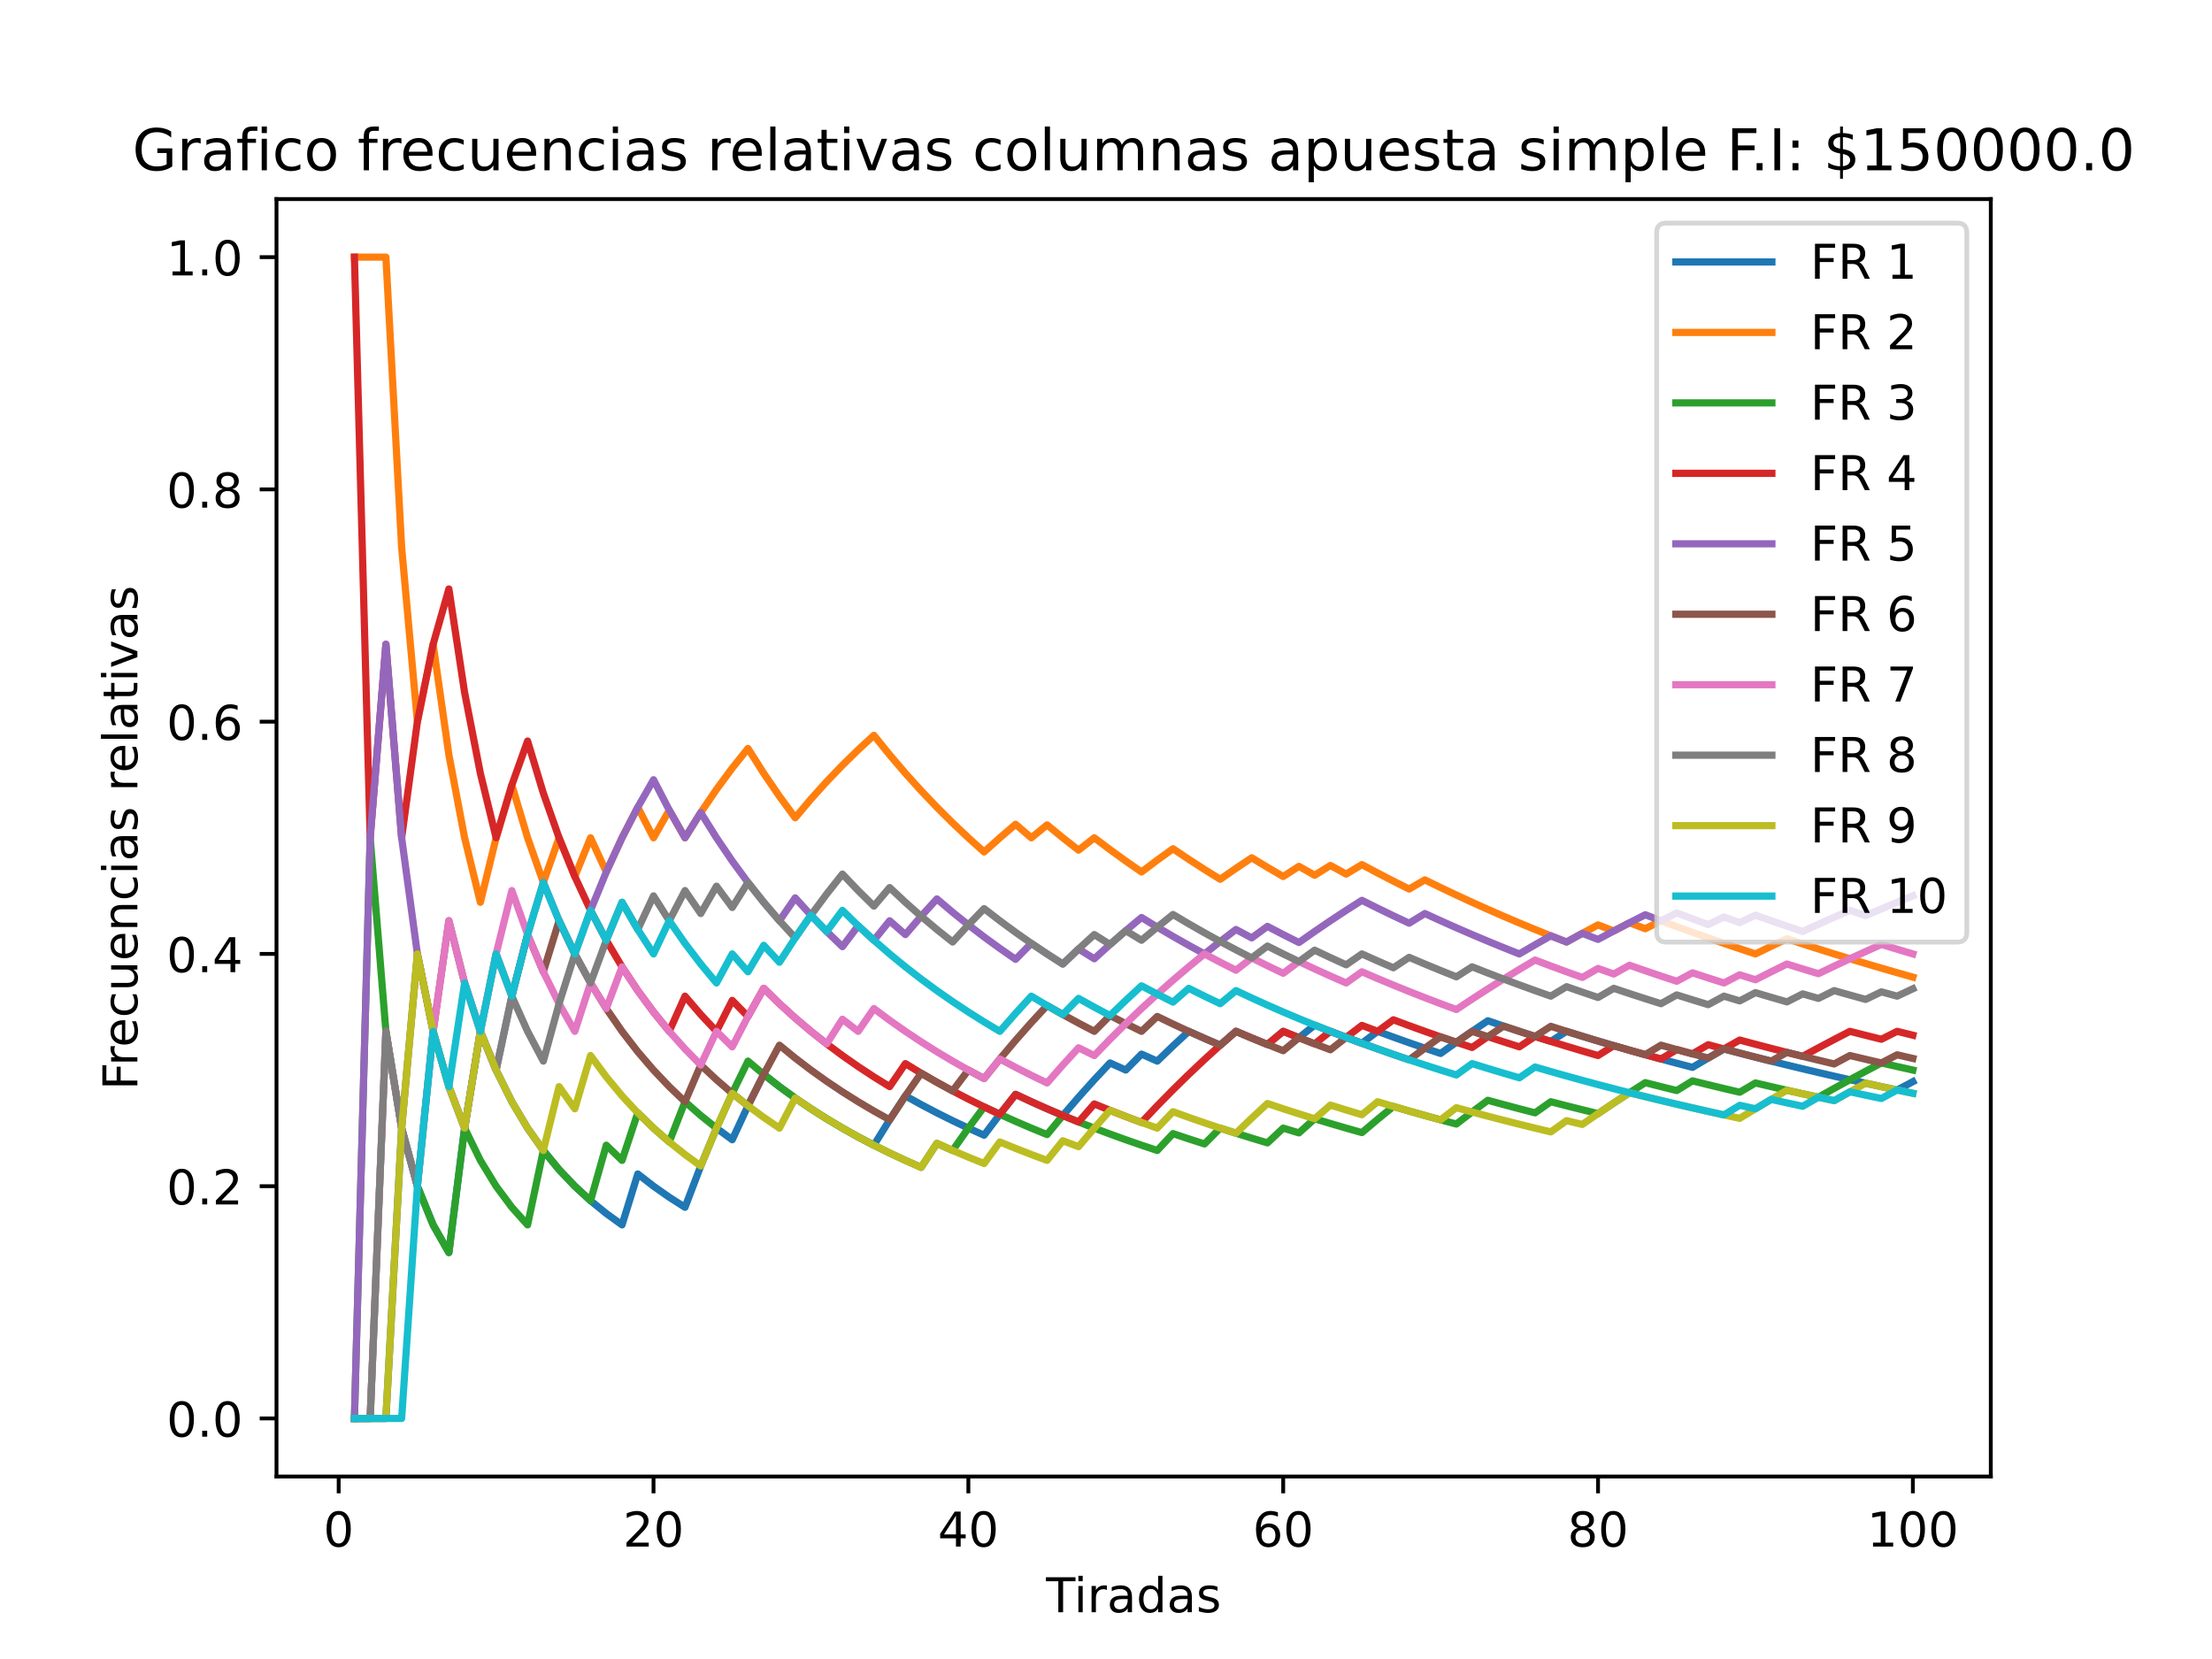 <?xml version="1.0" encoding="utf-8" standalone="no"?>
<!DOCTYPE svg PUBLIC "-//W3C//DTD SVG 1.1//EN"
  "http://www.w3.org/Graphics/SVG/1.1/DTD/svg11.dtd">
<!-- Created with matplotlib (https://matplotlib.org/) -->
<svg height="345.6pt" version="1.1" viewBox="0 0 460.8 345.6" width="460.8pt" xmlns="http://www.w3.org/2000/svg" xmlns:xlink="http://www.w3.org/1999/xlink">
 <defs>
  <style type="text/css">*{stroke-linecap:butt;stroke-linejoin:round;}</style>
 </defs>
 <g id="figure_1">
  <g id="patch_1">
   <path d="M 0 345.6 
L 460.8 345.6 
L 460.8 0 
L 0 0 
z
" style="fill:#ffffff;"/>
  </g>
  <g id="axes_1">
   <g id="patch_2">
    <path d="M 57.6 307.584 
L 414.72 307.584 
L 414.72 41.472 
L 57.6 41.472 
z
" style="fill:#ffffff;"/>
   </g>
   <g id="matplotlib.axis_1">
    <g id="xtick_1">
     <g id="line2d_1">
      <defs>
       <path d="M 0 0 
L 0 3.5 
" id="mea98920ff3" style="stroke:#000000;stroke-width:0.8;"/>
      </defs>
      <g>
       <use style="stroke:#000000;stroke-width:0.8;" x="70.553" xlink:href="#mea98920ff3" y="307.584"/>
      </g>
     </g>
     <g id="text_1">
      <!-- 0 -->
      <g transform="translate(67.372 322.182)scale(0.1 -0.1)">
       <defs>
        <path d="M 31.781 66.406 
Q 24.172 66.406 20.328 58.906 
Q 16.5 51.422 16.5 36.375 
Q 16.5 21.391 20.328 13.891 
Q 24.172 6.391 31.781 6.391 
Q 39.453 6.391 43.281 13.891 
Q 47.125 21.391 47.125 36.375 
Q 47.125 51.422 43.281 58.906 
Q 39.453 66.406 31.781 66.406 
z
M 31.781 74.219 
Q 44.047 74.219 50.516 64.516 
Q 56.984 54.828 56.984 36.375 
Q 56.984 17.969 50.516 8.266 
Q 44.047 -1.422 31.781 -1.422 
Q 19.531 -1.422 13.062 8.266 
Q 6.594 17.969 6.594 36.375 
Q 6.594 54.828 13.062 64.516 
Q 19.531 74.219 31.781 74.219 
z
" id="DejaVuSans-48"/>
       </defs>
       <use xlink:href="#DejaVuSans-48"/>
      </g>
     </g>
    </g>
    <g id="xtick_2">
     <g id="line2d_2">
      <g>
       <use style="stroke:#000000;stroke-width:0.8;" x="136.14" xlink:href="#mea98920ff3" y="307.584"/>
      </g>
     </g>
     <g id="text_2">
      <!-- 20 -->
      <g transform="translate(129.778 322.182)scale(0.1 -0.1)">
       <defs>
        <path d="M 19.188 8.297 
L 53.609 8.297 
L 53.609 0 
L 7.328 0 
L 7.328 8.297 
Q 12.938 14.109 22.625 23.891 
Q 32.328 33.688 34.812 36.531 
Q 39.547 41.844 41.422 45.531 
Q 43.312 49.219 43.312 52.781 
Q 43.312 58.594 39.234 62.25 
Q 35.156 65.922 28.609 65.922 
Q 23.969 65.922 18.812 64.312 
Q 13.672 62.703 7.812 59.422 
L 7.812 69.391 
Q 13.766 71.781 18.938 73 
Q 24.125 74.219 28.422 74.219 
Q 39.75 74.219 46.484 68.547 
Q 53.219 62.891 53.219 53.422 
Q 53.219 48.922 51.531 44.891 
Q 49.859 40.875 45.406 35.406 
Q 44.188 33.984 37.641 27.219 
Q 31.109 20.453 19.188 8.297 
z
" id="DejaVuSans-50"/>
       </defs>
       <use xlink:href="#DejaVuSans-50"/>
       <use x="63.623" xlink:href="#DejaVuSans-48"/>
      </g>
     </g>
    </g>
    <g id="xtick_3">
     <g id="line2d_3">
      <g>
       <use style="stroke:#000000;stroke-width:0.8;" x="201.727" xlink:href="#mea98920ff3" y="307.584"/>
      </g>
     </g>
     <g id="text_3">
      <!-- 40 -->
      <g transform="translate(195.364 322.182)scale(0.1 -0.1)">
       <defs>
        <path d="M 37.797 64.312 
L 12.891 25.391 
L 37.797 25.391 
z
M 35.203 72.906 
L 47.609 72.906 
L 47.609 25.391 
L 58.016 25.391 
L 58.016 17.188 
L 47.609 17.188 
L 47.609 0 
L 37.797 0 
L 37.797 17.188 
L 4.891 17.188 
L 4.891 26.703 
z
" id="DejaVuSans-52"/>
       </defs>
       <use xlink:href="#DejaVuSans-52"/>
       <use x="63.623" xlink:href="#DejaVuSans-48"/>
      </g>
     </g>
    </g>
    <g id="xtick_4">
     <g id="line2d_4">
      <g>
       <use style="stroke:#000000;stroke-width:0.8;" x="267.314" xlink:href="#mea98920ff3" y="307.584"/>
      </g>
     </g>
     <g id="text_4">
      <!-- 60 -->
      <g transform="translate(260.951 322.182)scale(0.1 -0.1)">
       <defs>
        <path d="M 33.016 40.375 
Q 26.375 40.375 22.484 35.828 
Q 18.609 31.297 18.609 23.391 
Q 18.609 15.531 22.484 10.953 
Q 26.375 6.391 33.016 6.391 
Q 39.656 6.391 43.531 10.953 
Q 47.406 15.531 47.406 23.391 
Q 47.406 31.297 43.531 35.828 
Q 39.656 40.375 33.016 40.375 
z
M 52.594 71.297 
L 52.594 62.312 
Q 48.875 64.062 45.094 64.984 
Q 41.312 65.922 37.594 65.922 
Q 27.828 65.922 22.672 59.328 
Q 17.531 52.734 16.797 39.406 
Q 19.672 43.656 24.016 45.922 
Q 28.375 48.188 33.594 48.188 
Q 44.578 48.188 50.953 41.516 
Q 57.328 34.859 57.328 23.391 
Q 57.328 12.156 50.688 5.359 
Q 44.047 -1.422 33.016 -1.422 
Q 20.359 -1.422 13.672 8.266 
Q 6.984 17.969 6.984 36.375 
Q 6.984 53.656 15.188 63.938 
Q 23.391 74.219 37.203 74.219 
Q 40.922 74.219 44.703 73.484 
Q 48.484 72.75 52.594 71.297 
z
" id="DejaVuSans-54"/>
       </defs>
       <use xlink:href="#DejaVuSans-54"/>
       <use x="63.623" xlink:href="#DejaVuSans-48"/>
      </g>
     </g>
    </g>
    <g id="xtick_5">
     <g id="line2d_5">
      <g>
       <use style="stroke:#000000;stroke-width:0.8;" x="332.9" xlink:href="#mea98920ff3" y="307.584"/>
      </g>
     </g>
     <g id="text_5">
      <!-- 80 -->
      <g transform="translate(326.538 322.182)scale(0.1 -0.1)">
       <defs>
        <path d="M 31.781 34.625 
Q 24.75 34.625 20.719 30.859 
Q 16.703 27.094 16.703 20.516 
Q 16.703 13.922 20.719 10.156 
Q 24.75 6.391 31.781 6.391 
Q 38.812 6.391 42.859 10.172 
Q 46.922 13.969 46.922 20.516 
Q 46.922 27.094 42.891 30.859 
Q 38.875 34.625 31.781 34.625 
z
M 21.922 38.812 
Q 15.578 40.375 12.031 44.719 
Q 8.5 49.078 8.5 55.328 
Q 8.5 64.062 14.719 69.141 
Q 20.953 74.219 31.781 74.219 
Q 42.672 74.219 48.875 69.141 
Q 55.078 64.062 55.078 55.328 
Q 55.078 49.078 51.531 44.719 
Q 48 40.375 41.703 38.812 
Q 48.828 37.156 52.797 32.312 
Q 56.781 27.484 56.781 20.516 
Q 56.781 9.906 50.312 4.234 
Q 43.844 -1.422 31.781 -1.422 
Q 19.734 -1.422 13.25 4.234 
Q 6.781 9.906 6.781 20.516 
Q 6.781 27.484 10.781 32.312 
Q 14.797 37.156 21.922 38.812 
z
M 18.312 54.391 
Q 18.312 48.734 21.844 45.562 
Q 25.391 42.391 31.781 42.391 
Q 38.141 42.391 41.719 45.562 
Q 45.312 48.734 45.312 54.391 
Q 45.312 60.062 41.719 63.234 
Q 38.141 66.406 31.781 66.406 
Q 25.391 66.406 21.844 63.234 
Q 18.312 60.062 18.312 54.391 
z
" id="DejaVuSans-56"/>
       </defs>
       <use xlink:href="#DejaVuSans-56"/>
       <use x="63.623" xlink:href="#DejaVuSans-48"/>
      </g>
     </g>
    </g>
    <g id="xtick_6">
     <g id="line2d_6">
      <g>
       <use style="stroke:#000000;stroke-width:0.8;" x="398.487" xlink:href="#mea98920ff3" y="307.584"/>
      </g>
     </g>
     <g id="text_6">
      <!-- 100 -->
      <g transform="translate(388.944 322.182)scale(0.1 -0.1)">
       <defs>
        <path d="M 12.406 8.297 
L 28.516 8.297 
L 28.516 63.922 
L 10.984 60.406 
L 10.984 69.391 
L 28.422 72.906 
L 38.281 72.906 
L 38.281 8.297 
L 54.391 8.297 
L 54.391 0 
L 12.406 0 
z
" id="DejaVuSans-49"/>
       </defs>
       <use xlink:href="#DejaVuSans-49"/>
       <use x="63.623" xlink:href="#DejaVuSans-48"/>
       <use x="127.246" xlink:href="#DejaVuSans-48"/>
      </g>
     </g>
    </g>
    <g id="text_7">
     <!-- Tiradas -->
     <g transform="translate(217.911 335.861)scale(0.1 -0.1)">
      <defs>
       <path d="M -0.297 72.906 
L 61.375 72.906 
L 61.375 64.594 
L 35.5 64.594 
L 35.5 0 
L 25.594 0 
L 25.594 64.594 
L -0.297 64.594 
z
" id="DejaVuSans-84"/>
       <path d="M 9.422 54.688 
L 18.406 54.688 
L 18.406 0 
L 9.422 0 
z
M 9.422 75.984 
L 18.406 75.984 
L 18.406 64.594 
L 9.422 64.594 
z
" id="DejaVuSans-105"/>
       <path d="M 41.109 46.297 
Q 39.594 47.172 37.812 47.578 
Q 36.031 48 33.891 48 
Q 26.266 48 22.188 43.047 
Q 18.109 38.094 18.109 28.812 
L 18.109 0 
L 9.078 0 
L 9.078 54.688 
L 18.109 54.688 
L 18.109 46.188 
Q 20.953 51.172 25.484 53.578 
Q 30.031 56 36.531 56 
Q 37.453 56 38.578 55.875 
Q 39.703 55.766 41.062 55.516 
z
" id="DejaVuSans-114"/>
       <path d="M 34.281 27.484 
Q 23.391 27.484 19.188 25 
Q 14.984 22.516 14.984 16.5 
Q 14.984 11.719 18.141 8.906 
Q 21.297 6.109 26.703 6.109 
Q 34.188 6.109 38.703 11.406 
Q 43.219 16.703 43.219 25.484 
L 43.219 27.484 
z
M 52.203 31.203 
L 52.203 0 
L 43.219 0 
L 43.219 8.297 
Q 40.141 3.328 35.547 0.953 
Q 30.953 -1.422 24.312 -1.422 
Q 15.922 -1.422 10.953 3.297 
Q 6 8.016 6 15.922 
Q 6 25.141 12.172 29.828 
Q 18.359 34.516 30.609 34.516 
L 43.219 34.516 
L 43.219 35.406 
Q 43.219 41.609 39.141 45 
Q 35.062 48.391 27.688 48.391 
Q 23 48.391 18.547 47.266 
Q 14.109 46.141 10.016 43.891 
L 10.016 52.203 
Q 14.938 54.109 19.578 55.047 
Q 24.219 56 28.609 56 
Q 40.484 56 46.344 49.844 
Q 52.203 43.703 52.203 31.203 
z
" id="DejaVuSans-97"/>
       <path d="M 45.406 46.391 
L 45.406 75.984 
L 54.391 75.984 
L 54.391 0 
L 45.406 0 
L 45.406 8.203 
Q 42.578 3.328 38.25 0.953 
Q 33.938 -1.422 27.875 -1.422 
Q 17.969 -1.422 11.734 6.484 
Q 5.516 14.406 5.516 27.297 
Q 5.516 40.188 11.734 48.094 
Q 17.969 56 27.875 56 
Q 33.938 56 38.25 53.625 
Q 42.578 51.266 45.406 46.391 
z
M 14.797 27.297 
Q 14.797 17.391 18.875 11.75 
Q 22.953 6.109 30.078 6.109 
Q 37.203 6.109 41.297 11.75 
Q 45.406 17.391 45.406 27.297 
Q 45.406 37.203 41.297 42.844 
Q 37.203 48.484 30.078 48.484 
Q 22.953 48.484 18.875 42.844 
Q 14.797 37.203 14.797 27.297 
z
" id="DejaVuSans-100"/>
       <path d="M 44.281 53.078 
L 44.281 44.578 
Q 40.484 46.531 36.375 47.5 
Q 32.281 48.484 27.875 48.484 
Q 21.188 48.484 17.844 46.438 
Q 14.5 44.391 14.5 40.281 
Q 14.5 37.156 16.891 35.375 
Q 19.281 33.594 26.516 31.984 
L 29.594 31.297 
Q 39.156 29.25 43.188 25.516 
Q 47.219 21.781 47.219 15.094 
Q 47.219 7.469 41.188 3.016 
Q 35.156 -1.422 24.609 -1.422 
Q 20.219 -1.422 15.453 -0.562 
Q 10.688 0.297 5.422 2 
L 5.422 11.281 
Q 10.406 8.688 15.234 7.391 
Q 20.062 6.109 24.812 6.109 
Q 31.156 6.109 34.562 8.281 
Q 37.984 10.453 37.984 14.406 
Q 37.984 18.062 35.516 20.016 
Q 33.062 21.969 24.703 23.781 
L 21.578 24.516 
Q 13.234 26.266 9.516 29.906 
Q 5.812 33.547 5.812 39.891 
Q 5.812 47.609 11.281 51.797 
Q 16.75 56 26.812 56 
Q 31.781 56 36.172 55.266 
Q 40.578 54.547 44.281 53.078 
z
" id="DejaVuSans-115"/>
      </defs>
      <use xlink:href="#DejaVuSans-84"/>
      <use x="57.959" xlink:href="#DejaVuSans-105"/>
      <use x="85.742" xlink:href="#DejaVuSans-114"/>
      <use x="126.855" xlink:href="#DejaVuSans-97"/>
      <use x="188.135" xlink:href="#DejaVuSans-100"/>
      <use x="251.611" xlink:href="#DejaVuSans-97"/>
      <use x="312.891" xlink:href="#DejaVuSans-115"/>
     </g>
    </g>
   </g>
   <g id="matplotlib.axis_2">
    <g id="ytick_1">
     <g id="line2d_7">
      <defs>
       <path d="M 0 0 
L -3.5 0 
" id="m12399e9ae9" style="stroke:#000000;stroke-width:0.8;"/>
      </defs>
      <g>
       <use style="stroke:#000000;stroke-width:0.8;" x="57.6" xlink:href="#m12399e9ae9" y="295.488"/>
      </g>
     </g>
     <g id="text_8">
      <!-- 0.0 -->
      <g transform="translate(34.697 299.287)scale(0.1 -0.1)">
       <defs>
        <path d="M 10.688 12.406 
L 21 12.406 
L 21 0 
L 10.688 0 
z
" id="DejaVuSans-46"/>
       </defs>
       <use xlink:href="#DejaVuSans-48"/>
       <use x="63.623" xlink:href="#DejaVuSans-46"/>
       <use x="95.41" xlink:href="#DejaVuSans-48"/>
      </g>
     </g>
    </g>
    <g id="ytick_2">
     <g id="line2d_8">
      <g>
       <use style="stroke:#000000;stroke-width:0.8;" x="57.6" xlink:href="#m12399e9ae9" y="247.104"/>
      </g>
     </g>
     <g id="text_9">
      <!-- 0.2 -->
      <g transform="translate(34.697 250.903)scale(0.1 -0.1)">
       <use xlink:href="#DejaVuSans-48"/>
       <use x="63.623" xlink:href="#DejaVuSans-46"/>
       <use x="95.41" xlink:href="#DejaVuSans-50"/>
      </g>
     </g>
    </g>
    <g id="ytick_3">
     <g id="line2d_9">
      <g>
       <use style="stroke:#000000;stroke-width:0.8;" x="57.6" xlink:href="#m12399e9ae9" y="198.72"/>
      </g>
     </g>
     <g id="text_10">
      <!-- 0.4 -->
      <g transform="translate(34.697 202.519)scale(0.1 -0.1)">
       <use xlink:href="#DejaVuSans-48"/>
       <use x="63.623" xlink:href="#DejaVuSans-46"/>
       <use x="95.41" xlink:href="#DejaVuSans-52"/>
      </g>
     </g>
    </g>
    <g id="ytick_4">
     <g id="line2d_10">
      <g>
       <use style="stroke:#000000;stroke-width:0.8;" x="57.6" xlink:href="#m12399e9ae9" y="150.336"/>
      </g>
     </g>
     <g id="text_11">
      <!-- 0.6 -->
      <g transform="translate(34.697 154.135)scale(0.1 -0.1)">
       <use xlink:href="#DejaVuSans-48"/>
       <use x="63.623" xlink:href="#DejaVuSans-46"/>
       <use x="95.41" xlink:href="#DejaVuSans-54"/>
      </g>
     </g>
    </g>
    <g id="ytick_5">
     <g id="line2d_11">
      <g>
       <use style="stroke:#000000;stroke-width:0.8;" x="57.6" xlink:href="#m12399e9ae9" y="101.952"/>
      </g>
     </g>
     <g id="text_12">
      <!-- 0.8 -->
      <g transform="translate(34.697 105.751)scale(0.1 -0.1)">
       <use xlink:href="#DejaVuSans-48"/>
       <use x="63.623" xlink:href="#DejaVuSans-46"/>
       <use x="95.41" xlink:href="#DejaVuSans-56"/>
      </g>
     </g>
    </g>
    <g id="ytick_6">
     <g id="line2d_12">
      <g>
       <use style="stroke:#000000;stroke-width:0.8;" x="57.6" xlink:href="#m12399e9ae9" y="53.568"/>
      </g>
     </g>
     <g id="text_13">
      <!-- 1.0 -->
      <g transform="translate(34.697 57.367)scale(0.1 -0.1)">
       <use xlink:href="#DejaVuSans-49"/>
       <use x="63.623" xlink:href="#DejaVuSans-46"/>
       <use x="95.41" xlink:href="#DejaVuSans-48"/>
      </g>
     </g>
    </g>
    <g id="text_14">
     <!-- Frecuencias relativas -->
     <g transform="translate(28.617 227.07)rotate(-90)scale(0.1 -0.1)">
      <defs>
       <path d="M 9.812 72.906 
L 51.703 72.906 
L 51.703 64.594 
L 19.672 64.594 
L 19.672 43.109 
L 48.578 43.109 
L 48.578 34.812 
L 19.672 34.812 
L 19.672 0 
L 9.812 0 
z
" id="DejaVuSans-70"/>
       <path d="M 56.203 29.594 
L 56.203 25.203 
L 14.891 25.203 
Q 15.484 15.922 20.484 11.062 
Q 25.484 6.203 34.422 6.203 
Q 39.594 6.203 44.453 7.469 
Q 49.312 8.734 54.109 11.281 
L 54.109 2.781 
Q 49.266 0.734 44.188 -0.344 
Q 39.109 -1.422 33.891 -1.422 
Q 20.797 -1.422 13.156 6.188 
Q 5.516 13.812 5.516 26.812 
Q 5.516 40.234 12.766 48.109 
Q 20.016 56 32.328 56 
Q 43.359 56 49.781 48.891 
Q 56.203 41.797 56.203 29.594 
z
M 47.219 32.234 
Q 47.125 39.594 43.094 43.984 
Q 39.062 48.391 32.422 48.391 
Q 24.906 48.391 20.391 44.141 
Q 15.875 39.891 15.188 32.172 
z
" id="DejaVuSans-101"/>
       <path d="M 48.781 52.594 
L 48.781 44.188 
Q 44.969 46.297 41.141 47.344 
Q 37.312 48.391 33.406 48.391 
Q 24.656 48.391 19.812 42.844 
Q 14.984 37.312 14.984 27.297 
Q 14.984 17.281 19.812 11.734 
Q 24.656 6.203 33.406 6.203 
Q 37.312 6.203 41.141 7.25 
Q 44.969 8.297 48.781 10.406 
L 48.781 2.094 
Q 45.016 0.344 40.984 -0.531 
Q 36.969 -1.422 32.422 -1.422 
Q 20.062 -1.422 12.781 6.344 
Q 5.516 14.109 5.516 27.297 
Q 5.516 40.672 12.859 48.328 
Q 20.219 56 33.016 56 
Q 37.156 56 41.109 55.141 
Q 45.062 54.297 48.781 52.594 
z
" id="DejaVuSans-99"/>
       <path d="M 8.5 21.578 
L 8.5 54.688 
L 17.484 54.688 
L 17.484 21.922 
Q 17.484 14.156 20.5 10.266 
Q 23.531 6.391 29.594 6.391 
Q 36.859 6.391 41.078 11.031 
Q 45.312 15.672 45.312 23.688 
L 45.312 54.688 
L 54.297 54.688 
L 54.297 0 
L 45.312 0 
L 45.312 8.406 
Q 42.047 3.422 37.719 1 
Q 33.406 -1.422 27.688 -1.422 
Q 18.266 -1.422 13.375 4.438 
Q 8.5 10.297 8.5 21.578 
z
M 31.109 56 
z
" id="DejaVuSans-117"/>
       <path d="M 54.891 33.016 
L 54.891 0 
L 45.906 0 
L 45.906 32.719 
Q 45.906 40.484 42.875 44.328 
Q 39.844 48.188 33.797 48.188 
Q 26.516 48.188 22.312 43.547 
Q 18.109 38.922 18.109 30.906 
L 18.109 0 
L 9.078 0 
L 9.078 54.688 
L 18.109 54.688 
L 18.109 46.188 
Q 21.344 51.125 25.703 53.562 
Q 30.078 56 35.797 56 
Q 45.219 56 50.047 50.172 
Q 54.891 44.344 54.891 33.016 
z
" id="DejaVuSans-110"/>
       <path id="DejaVuSans-32"/>
       <path d="M 9.422 75.984 
L 18.406 75.984 
L 18.406 0 
L 9.422 0 
z
" id="DejaVuSans-108"/>
       <path d="M 18.312 70.219 
L 18.312 54.688 
L 36.812 54.688 
L 36.812 47.703 
L 18.312 47.703 
L 18.312 18.016 
Q 18.312 11.328 20.141 9.422 
Q 21.969 7.516 27.594 7.516 
L 36.812 7.516 
L 36.812 0 
L 27.594 0 
Q 17.188 0 13.234 3.875 
Q 9.281 7.766 9.281 18.016 
L 9.281 47.703 
L 2.688 47.703 
L 2.688 54.688 
L 9.281 54.688 
L 9.281 70.219 
z
" id="DejaVuSans-116"/>
       <path d="M 2.984 54.688 
L 12.5 54.688 
L 29.594 8.797 
L 46.688 54.688 
L 56.203 54.688 
L 35.688 0 
L 23.484 0 
z
" id="DejaVuSans-118"/>
      </defs>
      <use xlink:href="#DejaVuSans-70"/>
      <use x="50.27" xlink:href="#DejaVuSans-114"/>
      <use x="89.133" xlink:href="#DejaVuSans-101"/>
      <use x="150.656" xlink:href="#DejaVuSans-99"/>
      <use x="205.637" xlink:href="#DejaVuSans-117"/>
      <use x="269.016" xlink:href="#DejaVuSans-101"/>
      <use x="330.539" xlink:href="#DejaVuSans-110"/>
      <use x="393.918" xlink:href="#DejaVuSans-99"/>
      <use x="448.898" xlink:href="#DejaVuSans-105"/>
      <use x="476.682" xlink:href="#DejaVuSans-97"/>
      <use x="537.961" xlink:href="#DejaVuSans-115"/>
      <use x="590.061" xlink:href="#DejaVuSans-32"/>
      <use x="621.848" xlink:href="#DejaVuSans-114"/>
      <use x="660.711" xlink:href="#DejaVuSans-101"/>
      <use x="722.234" xlink:href="#DejaVuSans-108"/>
      <use x="750.018" xlink:href="#DejaVuSans-97"/>
      <use x="811.297" xlink:href="#DejaVuSans-116"/>
      <use x="850.506" xlink:href="#DejaVuSans-105"/>
      <use x="878.289" xlink:href="#DejaVuSans-118"/>
      <use x="937.469" xlink:href="#DejaVuSans-97"/>
      <use x="998.748" xlink:href="#DejaVuSans-115"/>
     </g>
    </g>
   </g>
   <g id="line2d_13">
    <path clip-path="url(#pca6e001be9)" d="M 73.833 295.488 
L 77.112 295.488 
L 80.391 295.488 
L 83.671 235.008 
L 86.95 247.104 
L 90.229 255.168 
L 93.509 260.928 
L 96.788 235.008 
L 100.067 214.848 
L 103.347 222.912 
L 106.626 229.51 
L 109.905 235.008 
L 113.185 239.66 
L 116.464 243.648 
L 119.743 247.104 
L 123.023 250.128 
L 126.302 252.796 
L 129.581 255.168 
L 132.861 244.557 
L 136.14 247.104 
L 139.42 249.408 
L 142.699 251.503 
L 145.978 242.897 
L 149.258 235.008 
L 152.537 237.427 
L 155.816 230.356 
L 159.096 223.808 
L 162.375 226.368 
L 165.654 228.751 
L 168.934 230.976 
L 172.213 233.057 
L 175.492 235.008 
L 178.772 236.841 
L 182.051 238.566 
L 185.33 233.28 
L 188.61 228.288 
L 191.889 230.104 
L 195.168 231.825 
L 198.448 233.457 
L 201.727 235.008 
L 205.006 236.483 
L 208.286 232.128 
L 211.565 227.975 
L 214.844 229.51 
L 218.124 230.976 
L 221.403 232.378 
L 224.682 228.574 
L 227.962 224.928 
L 231.241 221.431 
L 234.52 222.912 
L 237.8 219.592 
L 241.079 221.051 
L 244.358 217.891 
L 247.638 214.848 
L 250.917 216.314 
L 254.196 217.728 
L 257.476 214.848 
L 260.755 216.238 
L 264.034 217.582 
L 267.314 214.848 
L 270.593 216.17 
L 273.872 213.547 
L 277.152 214.848 
L 280.431 216.108 
L 283.71 217.329 
L 286.99 214.848 
L 290.269 216.052 
L 293.548 217.22 
L 296.828 218.354 
L 300.107 219.456 
L 303.386 217.12 
L 306.666 214.848 
L 309.945 212.639 
L 313.224 213.758 
L 316.504 214.848 
L 319.783 215.909 
L 323.062 216.943 
L 326.342 214.848 
L 329.621 215.869 
L 332.9 216.864 
L 336.18 217.835 
L 339.459 218.782 
L 342.739 219.706 
L 346.018 220.608 
L 349.297 221.489 
L 352.577 222.349 
L 355.856 220.409 
L 359.135 218.513 
L 362.415 219.378 
L 365.694 220.224 
L 368.973 221.051 
L 372.253 221.86 
L 375.532 222.652 
L 378.811 223.427 
L 382.091 224.185 
L 385.37 224.928 
L 388.649 225.655 
L 391.929 226.368 
L 395.208 227.066 
L 398.487 225.331 
" style="fill:none;stroke:#1f77b4;stroke-linecap:square;stroke-width:1.5;"/>
   </g>
   <g id="line2d_14">
    <path clip-path="url(#pca6e001be9)" d="M 73.833 53.568 
L 77.112 53.568 
L 80.391 53.568 
L 83.671 114.048 
L 86.95 150.336 
L 90.229 134.208 
L 93.509 157.248 
L 96.788 174.528 
L 100.067 187.968 
L 103.347 174.528 
L 106.626 163.532 
L 109.905 174.528 
L 113.185 183.833 
L 116.464 174.528 
L 119.743 182.592 
L 123.023 174.528 
L 126.302 181.643 
L 129.581 174.528 
L 132.861 168.162 
L 136.14 174.528 
L 139.42 168.768 
L 142.699 174.528 
L 145.978 169.269 
L 149.258 164.448 
L 152.537 160.013 
L 155.816 155.919 
L 159.096 161.088 
L 162.375 165.888 
L 165.654 170.357 
L 168.934 166.464 
L 172.213 162.822 
L 175.492 159.408 
L 178.772 156.201 
L 182.051 153.182 
L 185.33 157.248 
L 188.61 161.088 
L 191.889 164.72 
L 195.168 168.162 
L 198.448 171.426 
L 201.727 174.528 
L 205.006 177.478 
L 208.286 174.528 
L 211.565 171.715 
L 214.844 174.528 
L 218.124 171.84 
L 221.403 174.528 
L 224.682 177.102 
L 227.962 174.528 
L 231.241 176.997 
L 234.52 179.366 
L 237.8 181.643 
L 241.079 179.18 
L 244.358 176.81 
L 247.638 179.008 
L 250.917 181.126 
L 254.196 183.168 
L 257.476 180.894 
L 260.755 178.699 
L 264.034 180.679 
L 267.314 182.592 
L 270.593 180.477 
L 273.872 182.332 
L 277.152 180.288 
L 280.431 182.088 
L 283.71 180.111 
L 286.99 181.859 
L 290.269 183.555 
L 293.548 185.201 
L 296.828 183.293 
L 300.107 184.896 
L 303.386 186.454 
L 306.666 187.968 
L 309.945 189.441 
L 313.224 190.874 
L 316.504 192.269 
L 319.783 193.627 
L 323.062 194.95 
L 326.342 196.239 
L 329.621 194.433 
L 332.9 192.672 
L 336.18 193.941 
L 339.459 192.229 
L 342.739 193.474 
L 346.018 191.808 
L 349.297 193.028 
L 352.577 194.219 
L 355.856 195.383 
L 359.135 196.521 
L 362.415 197.633 
L 365.694 198.72 
L 368.973 197.125 
L 372.253 195.565 
L 375.532 196.639 
L 378.811 197.691 
L 382.091 198.72 
L 385.37 199.728 
L 388.649 200.715 
L 391.929 201.682 
L 395.208 202.63 
L 398.487 203.558 
" style="fill:none;stroke:#ff7f0e;stroke-linecap:square;stroke-width:1.5;"/>
   </g>
   <g id="line2d_15">
    <path clip-path="url(#pca6e001be9)" d="M 73.833 295.488 
L 77.112 174.528 
L 80.391 214.848 
L 83.671 235.008 
L 86.95 247.104 
L 90.229 255.168 
L 93.509 260.928 
L 96.788 235.008 
L 100.067 241.728 
L 103.347 247.104 
L 106.626 251.503 
L 109.905 255.168 
L 113.185 239.66 
L 116.464 243.648 
L 119.743 247.104 
L 123.023 250.128 
L 126.302 238.566 
L 129.581 241.728 
L 132.861 231.825 
L 136.14 235.008 
L 139.42 237.888 
L 142.699 229.51 
L 145.978 232.378 
L 149.258 235.008 
L 152.537 227.75 
L 155.816 221.051 
L 159.096 223.808 
L 162.375 226.368 
L 165.654 228.751 
L 168.934 230.976 
L 172.213 233.057 
L 175.492 235.008 
L 178.772 236.841 
L 182.051 238.566 
L 185.33 240.192 
L 188.61 241.728 
L 191.889 243.181 
L 195.168 238.191 
L 198.448 239.66 
L 201.727 235.008 
L 205.006 230.583 
L 208.286 232.128 
L 211.565 233.601 
L 214.844 235.008 
L 218.124 236.352 
L 221.403 232.378 
L 224.682 233.721 
L 227.962 235.008 
L 231.241 236.242 
L 234.52 237.427 
L 237.8 238.566 
L 241.079 239.66 
L 244.358 236.149 
L 247.638 237.248 
L 250.917 238.307 
L 254.196 235.008 
L 257.476 236.069 
L 260.755 237.094 
L 264.034 238.083 
L 267.314 235.008 
L 270.593 235.999 
L 273.872 233.057 
L 277.152 234.048 
L 280.431 235.008 
L 283.71 235.938 
L 286.99 233.175 
L 290.269 230.495 
L 293.548 231.45 
L 296.828 232.378 
L 300.107 233.28 
L 303.386 234.156 
L 306.666 231.648 
L 309.945 229.209 
L 313.224 230.104 
L 316.504 230.976 
L 319.783 231.825 
L 323.062 229.51 
L 326.342 230.356 
L 329.621 231.18 
L 332.9 231.984 
L 336.18 229.781 
L 339.459 227.632 
L 342.739 225.535 
L 346.018 226.368 
L 349.297 227.181 
L 352.577 225.162 
L 355.856 225.971 
L 359.135 226.761 
L 362.415 227.533 
L 365.694 225.6 
L 368.973 226.368 
L 372.253 227.119 
L 375.532 227.854 
L 378.811 228.574 
L 382.091 226.732 
L 385.37 224.928 
L 388.649 223.161 
L 391.929 221.431 
L 395.208 222.179 
L 398.487 222.912 
" style="fill:none;stroke:#2ca02c;stroke-linecap:square;stroke-width:1.5;"/>
   </g>
   <g id="line2d_16">
    <path clip-path="url(#pca6e001be9)" d="M 73.833 53.568 
L 77.112 174.528 
L 80.391 134.208 
L 83.671 174.528 
L 86.95 150.336 
L 90.229 134.208 
L 93.509 122.688 
L 96.788 144.288 
L 100.067 161.088 
L 103.347 174.528 
L 106.626 163.532 
L 109.905 154.368 
L 113.185 165.223 
L 116.464 174.528 
L 119.743 182.592 
L 123.023 189.648 
L 126.302 195.874 
L 129.581 201.408 
L 132.861 206.36 
L 136.14 210.816 
L 139.42 214.848 
L 142.699 207.517 
L 145.978 211.342 
L 149.258 214.848 
L 152.537 208.397 
L 155.816 211.746 
L 159.096 205.888 
L 162.375 209.088 
L 165.654 212.067 
L 168.934 214.848 
L 172.213 217.449 
L 175.492 219.888 
L 178.772 222.179 
L 182.051 224.335 
L 185.33 226.368 
L 188.61 221.568 
L 191.889 223.566 
L 195.168 225.459 
L 198.448 227.254 
L 201.727 228.96 
L 205.006 230.583 
L 208.286 232.128 
L 211.565 227.975 
L 214.844 229.51 
L 218.124 230.976 
L 221.403 232.378 
L 224.682 233.721 
L 227.962 229.968 
L 231.241 231.305 
L 234.52 232.589 
L 237.8 233.822 
L 241.079 230.356 
L 244.358 227.02 
L 247.638 223.808 
L 250.917 220.713 
L 254.196 217.728 
L 257.476 214.848 
L 260.755 216.238 
L 264.034 217.582 
L 267.314 214.848 
L 270.593 216.17 
L 273.872 217.449 
L 277.152 214.848 
L 280.431 216.108 
L 283.71 213.607 
L 286.99 214.848 
L 290.269 212.441 
L 293.548 213.662 
L 296.828 214.848 
L 300.107 216 
L 303.386 217.12 
L 306.666 218.208 
L 309.945 215.953 
L 313.224 217.027 
L 316.504 218.074 
L 319.783 215.909 
L 323.062 216.943 
L 326.342 217.95 
L 329.621 218.931 
L 332.9 219.888 
L 336.18 217.835 
L 339.459 218.782 
L 342.739 219.706 
L 346.018 220.608 
L 349.297 218.643 
L 352.577 219.536 
L 355.856 217.629 
L 359.135 218.513 
L 362.415 216.66 
L 365.694 217.536 
L 368.973 218.393 
L 372.253 219.231 
L 375.532 220.051 
L 378.811 218.279 
L 382.091 216.546 
L 385.37 214.848 
L 388.649 215.679 
L 391.929 216.494 
L 395.208 214.848 
L 398.487 215.654 
" style="fill:none;stroke:#d62728;stroke-linecap:square;stroke-width:1.5;"/>
   </g>
   <g id="line2d_17">
    <path clip-path="url(#pca6e001be9)" d="M 73.833 295.488 
L 77.112 174.528 
L 80.391 134.208 
L 83.671 174.528 
L 86.95 198.72 
L 90.229 214.848 
L 93.509 226.368 
L 96.788 235.008 
L 100.067 214.848 
L 103.347 222.912 
L 106.626 207.517 
L 109.905 194.688 
L 113.185 183.833 
L 116.464 191.808 
L 119.743 198.72 
L 123.023 189.648 
L 126.302 181.643 
L 129.581 174.528 
L 132.861 168.162 
L 136.14 162.432 
L 139.42 168.768 
L 142.699 174.528 
L 145.978 169.269 
L 149.258 174.528 
L 152.537 179.366 
L 155.816 183.833 
L 159.096 187.968 
L 162.375 191.808 
L 165.654 187.041 
L 168.934 190.656 
L 172.213 194.038 
L 175.492 197.208 
L 178.772 192.855 
L 182.051 195.874 
L 185.33 191.808 
L 188.61 194.688 
L 191.889 190.874 
L 195.168 187.261 
L 198.448 190.036 
L 201.727 192.672 
L 205.006 195.18 
L 208.286 197.568 
L 211.565 199.845 
L 214.844 196.521 
L 218.124 198.72 
L 221.403 200.824 
L 224.682 197.691 
L 227.962 199.728 
L 231.241 196.745 
L 234.52 193.882 
L 237.8 191.13 
L 241.079 193.137 
L 244.358 195.068 
L 247.638 196.928 
L 250.917 198.72 
L 254.196 196.128 
L 257.476 193.627 
L 260.755 195.383 
L 264.034 192.98 
L 267.314 194.688 
L 270.593 196.34 
L 273.872 194.038 
L 277.152 191.808 
L 280.431 189.648 
L 283.71 187.554 
L 286.99 189.19 
L 290.269 190.776 
L 293.548 192.316 
L 296.828 190.305 
L 300.107 191.808 
L 303.386 193.268 
L 306.666 194.688 
L 309.945 196.069 
L 313.224 197.412 
L 316.504 198.72 
L 319.783 196.81 
L 323.062 194.95 
L 326.342 196.239 
L 329.621 194.433 
L 332.9 195.696 
L 336.18 193.941 
L 339.459 192.229 
L 342.739 190.559 
L 346.018 191.808 
L 349.297 190.182 
L 352.577 191.406 
L 355.856 192.602 
L 359.135 191.023 
L 362.415 192.196 
L 365.694 190.656 
L 368.973 191.808 
L 372.253 192.935 
L 375.532 194.038 
L 378.811 192.543 
L 382.091 191.08 
L 385.37 189.648 
L 388.649 190.739 
L 391.929 189.339 
L 395.208 187.968 
L 398.487 186.624 
" style="fill:none;stroke:#9467bd;stroke-linecap:square;stroke-width:1.5;"/>
   </g>
   <g id="line2d_18">
    <path clip-path="url(#pca6e001be9)" d="M 73.833 295.488 
L 77.112 295.488 
L 80.391 214.848 
L 83.671 235.008 
L 86.95 198.72 
L 90.229 214.848 
L 93.509 191.808 
L 96.788 204.768 
L 100.067 214.848 
L 103.347 198.72 
L 106.626 207.517 
L 109.905 194.688 
L 113.185 202.442 
L 116.464 191.808 
L 119.743 198.72 
L 123.023 204.768 
L 126.302 210.104 
L 129.581 214.848 
L 132.861 219.092 
L 136.14 222.912 
L 139.42 226.368 
L 142.699 229.51 
L 145.978 221.86 
L 149.258 224.928 
L 152.537 227.75 
L 155.816 230.356 
L 159.096 223.808 
L 162.375 217.728 
L 165.654 220.409 
L 168.934 222.912 
L 172.213 225.253 
L 175.492 227.448 
L 178.772 229.51 
L 182.051 231.45 
L 185.33 233.28 
L 188.61 228.288 
L 191.889 223.566 
L 195.168 225.459 
L 198.448 227.254 
L 201.727 222.912 
L 205.006 224.682 
L 208.286 220.608 
L 211.565 216.723 
L 214.844 213.015 
L 218.124 209.472 
L 221.403 211.342 
L 224.682 213.132 
L 227.962 214.848 
L 231.241 211.557 
L 234.52 213.235 
L 237.8 214.848 
L 241.079 211.746 
L 244.358 213.326 
L 247.638 214.848 
L 250.917 216.314 
L 254.196 217.728 
L 257.476 214.848 
L 260.755 216.238 
L 264.034 217.582 
L 267.314 218.88 
L 270.593 216.17 
L 273.872 217.449 
L 277.152 218.688 
L 280.431 216.108 
L 283.71 217.329 
L 286.99 218.513 
L 290.269 219.662 
L 293.548 220.777 
L 296.828 218.354 
L 300.107 216 
L 303.386 217.12 
L 306.666 214.848 
L 309.945 215.953 
L 313.224 213.758 
L 316.504 214.848 
L 319.783 215.909 
L 323.062 213.801 
L 326.342 214.848 
L 329.621 215.869 
L 332.9 216.864 
L 336.18 217.835 
L 339.459 218.782 
L 342.739 219.706 
L 346.018 217.728 
L 349.297 218.643 
L 352.577 219.536 
L 355.856 220.409 
L 359.135 218.513 
L 362.415 219.378 
L 365.694 220.224 
L 368.973 221.051 
L 372.253 219.231 
L 375.532 220.051 
L 378.811 220.853 
L 382.091 221.639 
L 385.37 219.888 
L 388.649 220.667 
L 391.929 221.431 
L 395.208 219.735 
L 398.487 220.493 
" style="fill:none;stroke:#8c564b;stroke-linecap:square;stroke-width:1.5;"/>
   </g>
   <g id="line2d_19">
    <path clip-path="url(#pca6e001be9)" d="M 73.833 295.488 
L 77.112 295.488 
L 80.391 214.848 
L 83.671 235.008 
L 86.95 247.104 
L 90.229 214.848 
L 93.509 191.808 
L 96.788 204.768 
L 100.067 214.848 
L 103.347 198.72 
L 106.626 185.524 
L 109.905 194.688 
L 113.185 202.442 
L 116.464 209.088 
L 119.743 214.848 
L 123.023 204.768 
L 126.302 210.104 
L 129.581 201.408 
L 132.861 206.36 
L 136.14 210.816 
L 139.42 214.848 
L 142.699 218.513 
L 145.978 221.86 
L 149.258 214.848 
L 152.537 218.074 
L 155.816 211.746 
L 159.096 205.888 
L 162.375 209.088 
L 165.654 212.067 
L 168.934 214.848 
L 172.213 217.449 
L 175.492 212.328 
L 178.772 214.848 
L 182.051 210.104 
L 185.33 212.544 
L 188.61 214.848 
L 191.889 217.027 
L 195.168 219.092 
L 198.448 221.051 
L 201.727 222.912 
L 205.006 224.682 
L 208.286 220.608 
L 211.565 222.349 
L 214.844 224.012 
L 218.124 225.6 
L 221.403 221.86 
L 224.682 218.279 
L 227.962 219.888 
L 231.241 216.494 
L 234.52 213.235 
L 237.8 210.104 
L 241.079 207.094 
L 244.358 204.197 
L 247.638 201.408 
L 250.917 198.72 
L 254.196 200.448 
L 257.476 202.115 
L 260.755 199.554 
L 264.034 201.18 
L 267.314 202.752 
L 270.593 200.306 
L 273.872 201.842 
L 277.152 203.328 
L 280.431 204.768 
L 283.71 202.442 
L 286.99 203.852 
L 290.269 205.219 
L 293.548 206.547 
L 296.828 207.836 
L 300.107 209.088 
L 303.386 210.305 
L 306.666 208.128 
L 309.945 206.011 
L 313.224 203.951 
L 316.504 201.946 
L 319.783 199.993 
L 323.062 201.233 
L 326.342 202.442 
L 329.621 203.62 
L 332.9 201.744 
L 336.18 202.901 
L 339.459 201.08 
L 342.739 202.218 
L 346.018 203.328 
L 349.297 204.412 
L 352.577 202.658 
L 355.856 203.725 
L 359.135 204.768 
L 362.415 203.069 
L 365.694 204.096 
L 368.973 202.442 
L 372.253 200.824 
L 375.532 201.842 
L 378.811 202.838 
L 382.091 201.267 
L 385.37 199.728 
L 388.649 198.221 
L 391.929 196.745 
L 395.208 197.743 
L 398.487 198.72 
" style="fill:none;stroke:#e377c2;stroke-linecap:square;stroke-width:1.5;"/>
   </g>
   <g id="line2d_20">
    <path clip-path="url(#pca6e001be9)" d="M 73.833 295.488 
L 77.112 295.488 
L 80.391 214.848 
L 83.671 235.008 
L 86.95 247.104 
L 90.229 214.848 
L 93.509 226.368 
L 96.788 235.008 
L 100.067 214.848 
L 103.347 222.912 
L 106.626 207.517 
L 109.905 214.848 
L 113.185 221.051 
L 116.464 209.088 
L 119.743 198.72 
L 123.023 204.768 
L 126.302 195.874 
L 129.581 187.968 
L 132.861 193.627 
L 136.14 186.624 
L 139.42 191.808 
L 142.699 185.524 
L 145.978 190.305 
L 149.258 184.608 
L 152.537 189.043 
L 155.816 183.833 
L 159.096 187.968 
L 162.375 191.808 
L 165.654 195.383 
L 168.934 190.656 
L 172.213 186.234 
L 175.492 182.088 
L 178.772 185.524 
L 182.051 188.759 
L 185.33 184.896 
L 188.61 187.968 
L 191.889 190.874 
L 195.168 193.627 
L 198.448 196.239 
L 201.727 192.672 
L 205.006 189.279 
L 208.286 191.808 
L 211.565 194.219 
L 214.844 196.521 
L 218.124 198.72 
L 221.403 200.824 
L 224.682 197.691 
L 227.962 194.688 
L 231.241 196.745 
L 234.52 193.882 
L 237.8 195.874 
L 241.079 193.137 
L 244.358 190.504 
L 247.638 192.448 
L 250.917 194.321 
L 254.196 196.128 
L 257.476 197.871 
L 260.755 199.554 
L 264.034 197.08 
L 267.314 198.72 
L 270.593 200.306 
L 273.872 197.94 
L 277.152 199.488 
L 280.431 200.988 
L 283.71 198.72 
L 286.99 200.186 
L 290.269 201.609 
L 293.548 199.432 
L 296.828 200.824 
L 300.107 202.176 
L 303.386 203.49 
L 306.666 201.408 
L 309.945 202.697 
L 313.224 203.951 
L 316.504 205.171 
L 319.783 206.36 
L 323.062 207.517 
L 326.342 205.543 
L 329.621 206.682 
L 332.9 207.792 
L 336.18 205.888 
L 339.459 206.981 
L 342.739 208.047 
L 346.018 209.088 
L 349.297 207.258 
L 352.577 208.284 
L 355.856 209.287 
L 359.135 207.517 
L 362.415 208.506 
L 365.694 206.784 
L 368.973 207.759 
L 372.253 208.712 
L 375.532 207.044 
L 378.811 207.985 
L 382.091 206.36 
L 385.37 207.288 
L 388.649 208.197 
L 391.929 206.619 
L 395.208 207.517 
L 398.487 205.978 
" style="fill:none;stroke:#7f7f7f;stroke-linecap:square;stroke-width:1.5;"/>
   </g>
   <g id="line2d_21">
    <path clip-path="url(#pca6e001be9)" d="M 73.833 295.488 
L 77.112 295.488 
L 80.391 295.488 
L 83.671 235.008 
L 86.95 198.72 
L 90.229 214.848 
L 93.509 226.368 
L 96.788 235.008 
L 100.067 214.848 
L 103.347 222.912 
L 106.626 229.51 
L 109.905 235.008 
L 113.185 239.66 
L 116.464 226.368 
L 119.743 230.976 
L 123.023 219.888 
L 126.302 224.335 
L 129.581 228.288 
L 132.861 231.825 
L 136.14 235.008 
L 139.42 237.888 
L 142.699 240.506 
L 145.978 242.897 
L 149.258 235.008 
L 152.537 227.75 
L 155.816 230.356 
L 159.096 232.768 
L 162.375 235.008 
L 165.654 228.751 
L 168.934 230.976 
L 172.213 233.057 
L 175.492 235.008 
L 178.772 236.841 
L 182.051 238.566 
L 185.33 240.192 
L 188.61 241.728 
L 191.889 243.181 
L 195.168 238.191 
L 198.448 239.66 
L 201.727 241.056 
L 205.006 242.384 
L 208.286 237.888 
L 211.565 239.228 
L 214.844 240.506 
L 218.124 241.728 
L 221.403 237.638 
L 224.682 238.868 
L 227.962 235.008 
L 231.241 231.305 
L 234.52 232.589 
L 237.8 233.822 
L 241.079 235.008 
L 244.358 231.585 
L 247.638 232.768 
L 250.917 233.908 
L 254.196 235.008 
L 257.476 236.069 
L 260.755 232.922 
L 264.034 229.883 
L 267.314 230.976 
L 270.593 232.034 
L 273.872 233.057 
L 277.152 230.208 
L 280.431 231.228 
L 283.71 232.217 
L 286.99 229.51 
L 290.269 230.495 
L 293.548 231.45 
L 296.828 232.378 
L 300.107 233.28 
L 303.386 230.749 
L 306.666 231.648 
L 309.945 232.523 
L 313.224 233.373 
L 316.504 234.202 
L 319.783 235.008 
L 323.062 235.793 
L 326.342 233.457 
L 329.621 234.242 
L 332.9 231.984 
L 336.18 229.781 
L 339.459 227.632 
L 342.739 228.45 
L 346.018 229.248 
L 349.297 230.027 
L 352.577 230.788 
L 355.856 231.532 
L 359.135 232.259 
L 362.415 232.969 
L 365.694 230.976 
L 368.973 229.026 
L 372.253 227.119 
L 375.532 227.854 
L 378.811 228.574 
L 382.091 229.278 
L 385.37 227.448 
L 388.649 225.655 
L 391.929 226.368 
L 395.208 227.066 
L 398.487 227.75 
" style="fill:none;stroke:#bcbd22;stroke-linecap:square;stroke-width:1.5;"/>
   </g>
   <g id="line2d_22">
    <path clip-path="url(#pca6e001be9)" d="M 73.833 295.488 
L 77.112 295.488 
L 80.391 295.488 
L 83.671 295.488 
L 86.95 247.104 
L 90.229 214.848 
L 93.509 226.368 
L 96.788 204.768 
L 100.067 214.848 
L 103.347 198.72 
L 106.626 207.517 
L 109.905 194.688 
L 113.185 183.833 
L 116.464 191.808 
L 119.743 198.72 
L 123.023 189.648 
L 126.302 195.874 
L 129.581 187.968 
L 132.861 193.627 
L 136.14 198.72 
L 139.42 191.808 
L 142.699 196.521 
L 145.978 200.824 
L 149.258 204.768 
L 152.537 198.72 
L 155.816 202.442 
L 159.096 196.928 
L 162.375 200.448 
L 165.654 195.383 
L 168.934 190.656 
L 172.213 194.038 
L 175.492 189.648 
L 178.772 192.855 
L 182.051 195.874 
L 185.33 198.72 
L 188.61 201.408 
L 191.889 203.951 
L 195.168 206.36 
L 198.448 208.645 
L 201.727 210.816 
L 205.006 212.881 
L 208.286 214.848 
L 211.565 211.097 
L 214.844 207.517 
L 218.124 209.472 
L 221.403 211.342 
L 224.682 207.985 
L 227.962 209.808 
L 231.241 211.557 
L 234.52 208.397 
L 237.8 205.361 
L 241.079 207.094 
L 244.358 208.762 
L 247.638 205.888 
L 250.917 207.517 
L 254.196 209.088 
L 257.476 206.36 
L 260.755 207.896 
L 264.034 209.381 
L 267.314 210.816 
L 270.593 212.204 
L 273.872 213.547 
L 277.152 214.848 
L 280.431 216.108 
L 283.71 217.329 
L 286.99 218.513 
L 290.269 219.662 
L 293.548 220.777 
L 296.828 221.86 
L 300.107 222.912 
L 303.386 223.934 
L 306.666 221.568 
L 309.945 222.581 
L 313.224 223.566 
L 316.504 224.525 
L 319.783 222.275 
L 323.062 223.226 
L 326.342 224.153 
L 329.621 225.056 
L 332.9 225.936 
L 336.18 226.795 
L 339.459 227.632 
L 342.739 228.45 
L 346.018 229.248 
L 349.297 230.027 
L 352.577 230.788 
L 355.856 231.532 
L 359.135 232.259 
L 362.415 230.251 
L 365.694 230.976 
L 368.973 229.026 
L 372.253 229.749 
L 375.532 230.456 
L 378.811 228.574 
L 382.091 229.278 
L 385.37 227.448 
L 388.649 228.149 
L 391.929 228.837 
L 395.208 227.066 
L 398.487 227.75 
" style="fill:none;stroke:#17becf;stroke-linecap:square;stroke-width:1.5;"/>
   </g>
   <g id="patch_3">
    <path d="M 57.6 307.584 
L 57.6 41.472 
" style="fill:none;stroke:#000000;stroke-linecap:square;stroke-linejoin:miter;stroke-width:0.8;"/>
   </g>
   <g id="patch_4">
    <path d="M 414.72 307.584 
L 414.72 41.472 
" style="fill:none;stroke:#000000;stroke-linecap:square;stroke-linejoin:miter;stroke-width:0.8;"/>
   </g>
   <g id="patch_5">
    <path d="M 57.6 307.584 
L 414.72 307.584 
" style="fill:none;stroke:#000000;stroke-linecap:square;stroke-linejoin:miter;stroke-width:0.8;"/>
   </g>
   <g id="patch_6">
    <path d="M 57.6 41.472 
L 414.72 41.472 
" style="fill:none;stroke:#000000;stroke-linecap:square;stroke-linejoin:miter;stroke-width:0.8;"/>
   </g>
   <g id="text_15">
    <!-- Grafico frecuencias relativas columnas apuesta simple F.I: $150000.0 -->
    <g transform="translate(27.573 35.472)scale(0.12 -0.12)">
     <defs>
      <path d="M 59.516 10.406 
L 59.516 29.984 
L 43.406 29.984 
L 43.406 38.094 
L 69.281 38.094 
L 69.281 6.781 
Q 63.578 2.734 56.688 0.656 
Q 49.812 -1.422 42 -1.422 
Q 24.906 -1.422 15.25 8.562 
Q 5.609 18.562 5.609 36.375 
Q 5.609 54.25 15.25 64.234 
Q 24.906 74.219 42 74.219 
Q 49.125 74.219 55.547 72.453 
Q 61.969 70.703 67.391 67.281 
L 67.391 56.781 
Q 61.922 61.422 55.766 63.766 
Q 49.609 66.109 42.828 66.109 
Q 29.438 66.109 22.719 58.641 
Q 16.016 51.172 16.016 36.375 
Q 16.016 21.625 22.719 14.156 
Q 29.438 6.688 42.828 6.688 
Q 48.047 6.688 52.141 7.594 
Q 56.25 8.5 59.516 10.406 
z
" id="DejaVuSans-71"/>
      <path d="M 37.109 75.984 
L 37.109 68.5 
L 28.516 68.5 
Q 23.688 68.5 21.797 66.547 
Q 19.922 64.594 19.922 59.516 
L 19.922 54.688 
L 34.719 54.688 
L 34.719 47.703 
L 19.922 47.703 
L 19.922 0 
L 10.891 0 
L 10.891 47.703 
L 2.297 47.703 
L 2.297 54.688 
L 10.891 54.688 
L 10.891 58.5 
Q 10.891 67.625 15.141 71.797 
Q 19.391 75.984 28.609 75.984 
z
" id="DejaVuSans-102"/>
      <path d="M 30.609 48.391 
Q 23.391 48.391 19.188 42.75 
Q 14.984 37.109 14.984 27.297 
Q 14.984 17.484 19.156 11.844 
Q 23.344 6.203 30.609 6.203 
Q 37.797 6.203 41.984 11.859 
Q 46.188 17.531 46.188 27.297 
Q 46.188 37.016 41.984 42.703 
Q 37.797 48.391 30.609 48.391 
z
M 30.609 56 
Q 42.328 56 49.016 48.375 
Q 55.719 40.766 55.719 27.297 
Q 55.719 13.875 49.016 6.219 
Q 42.328 -1.422 30.609 -1.422 
Q 18.844 -1.422 12.172 6.219 
Q 5.516 13.875 5.516 27.297 
Q 5.516 40.766 12.172 48.375 
Q 18.844 56 30.609 56 
z
" id="DejaVuSans-111"/>
      <path d="M 52 44.188 
Q 55.375 50.25 60.062 53.125 
Q 64.75 56 71.094 56 
Q 79.641 56 84.281 50.016 
Q 88.922 44.047 88.922 33.016 
L 88.922 0 
L 79.891 0 
L 79.891 32.719 
Q 79.891 40.578 77.094 44.375 
Q 74.312 48.188 68.609 48.188 
Q 61.625 48.188 57.562 43.547 
Q 53.516 38.922 53.516 30.906 
L 53.516 0 
L 44.484 0 
L 44.484 32.719 
Q 44.484 40.625 41.703 44.406 
Q 38.922 48.188 33.109 48.188 
Q 26.219 48.188 22.156 43.531 
Q 18.109 38.875 18.109 30.906 
L 18.109 0 
L 9.078 0 
L 9.078 54.688 
L 18.109 54.688 
L 18.109 46.188 
Q 21.188 51.219 25.484 53.609 
Q 29.781 56 35.688 56 
Q 41.656 56 45.828 52.969 
Q 50 49.953 52 44.188 
z
" id="DejaVuSans-109"/>
      <path d="M 18.109 8.203 
L 18.109 -20.797 
L 9.078 -20.797 
L 9.078 54.688 
L 18.109 54.688 
L 18.109 46.391 
Q 20.953 51.266 25.266 53.625 
Q 29.594 56 35.594 56 
Q 45.562 56 51.781 48.094 
Q 58.016 40.188 58.016 27.297 
Q 58.016 14.406 51.781 6.484 
Q 45.562 -1.422 35.594 -1.422 
Q 29.594 -1.422 25.266 0.953 
Q 20.953 3.328 18.109 8.203 
z
M 48.688 27.297 
Q 48.688 37.203 44.609 42.844 
Q 40.531 48.484 33.406 48.484 
Q 26.266 48.484 22.188 42.844 
Q 18.109 37.203 18.109 27.297 
Q 18.109 17.391 22.188 11.75 
Q 26.266 6.109 33.406 6.109 
Q 40.531 6.109 44.609 11.75 
Q 48.688 17.391 48.688 27.297 
z
" id="DejaVuSans-112"/>
      <path d="M 9.812 72.906 
L 19.672 72.906 
L 19.672 0 
L 9.812 0 
z
" id="DejaVuSans-73"/>
      <path d="M 11.719 12.406 
L 22.016 12.406 
L 22.016 0 
L 11.719 0 
z
M 11.719 51.703 
L 22.016 51.703 
L 22.016 39.312 
L 11.719 39.312 
z
" id="DejaVuSans-58"/>
      <path d="M 33.797 -14.703 
L 28.906 -14.703 
L 28.859 0 
Q 23.734 0.094 18.609 1.188 
Q 13.484 2.297 8.297 4.5 
L 8.297 13.281 
Q 13.281 10.156 18.375 8.562 
Q 23.484 6.984 28.906 6.938 
L 28.906 29.203 
Q 18.109 30.953 13.203 35.156 
Q 8.297 39.359 8.297 46.688 
Q 8.297 54.641 13.625 59.219 
Q 18.953 63.812 28.906 64.5 
L 28.906 75.984 
L 33.797 75.984 
L 33.797 64.656 
Q 38.328 64.453 42.578 63.688 
Q 46.828 62.938 50.875 61.625 
L 50.875 53.078 
Q 46.828 55.125 42.547 56.25 
Q 38.281 57.375 33.797 57.562 
L 33.797 36.719 
Q 44.875 35.016 50.094 30.609 
Q 55.328 26.219 55.328 18.609 
Q 55.328 10.359 49.781 5.594 
Q 44.234 0.828 33.797 0.094 
z
M 28.906 37.594 
L 28.906 57.625 
Q 23.25 56.984 20.266 54.391 
Q 17.281 51.812 17.281 47.516 
Q 17.281 43.312 20.031 40.969 
Q 22.797 38.625 28.906 37.594 
z
M 33.797 28.219 
L 33.797 7.078 
Q 39.984 7.906 43.141 10.594 
Q 46.297 13.281 46.297 17.672 
Q 46.297 21.969 43.281 24.5 
Q 40.281 27.047 33.797 28.219 
z
" id="DejaVuSans-36"/>
      <path d="M 10.797 72.906 
L 49.516 72.906 
L 49.516 64.594 
L 19.828 64.594 
L 19.828 46.734 
Q 21.969 47.469 24.109 47.828 
Q 26.266 48.188 28.422 48.188 
Q 40.625 48.188 47.75 41.5 
Q 54.891 34.812 54.891 23.391 
Q 54.891 11.625 47.562 5.094 
Q 40.234 -1.422 26.906 -1.422 
Q 22.312 -1.422 17.547 -0.641 
Q 12.797 0.141 7.719 1.703 
L 7.719 11.625 
Q 12.109 9.234 16.797 8.062 
Q 21.484 6.891 26.703 6.891 
Q 35.156 6.891 40.078 11.328 
Q 45.016 15.766 45.016 23.391 
Q 45.016 31 40.078 35.438 
Q 35.156 39.891 26.703 39.891 
Q 22.75 39.891 18.812 39.016 
Q 14.891 38.141 10.797 36.281 
z
" id="DejaVuSans-53"/>
     </defs>
     <use xlink:href="#DejaVuSans-71"/>
     <use x="77.49" xlink:href="#DejaVuSans-114"/>
     <use x="118.604" xlink:href="#DejaVuSans-97"/>
     <use x="179.883" xlink:href="#DejaVuSans-102"/>
     <use x="215.088" xlink:href="#DejaVuSans-105"/>
     <use x="242.871" xlink:href="#DejaVuSans-99"/>
     <use x="297.852" xlink:href="#DejaVuSans-111"/>
     <use x="359.033" xlink:href="#DejaVuSans-32"/>
     <use x="390.82" xlink:href="#DejaVuSans-102"/>
     <use x="426.025" xlink:href="#DejaVuSans-114"/>
     <use x="464.889" xlink:href="#DejaVuSans-101"/>
     <use x="526.412" xlink:href="#DejaVuSans-99"/>
     <use x="581.393" xlink:href="#DejaVuSans-117"/>
     <use x="644.771" xlink:href="#DejaVuSans-101"/>
     <use x="706.295" xlink:href="#DejaVuSans-110"/>
     <use x="769.674" xlink:href="#DejaVuSans-99"/>
     <use x="824.654" xlink:href="#DejaVuSans-105"/>
     <use x="852.438" xlink:href="#DejaVuSans-97"/>
     <use x="913.717" xlink:href="#DejaVuSans-115"/>
     <use x="965.816" xlink:href="#DejaVuSans-32"/>
     <use x="997.604" xlink:href="#DejaVuSans-114"/>
     <use x="1036.467" xlink:href="#DejaVuSans-101"/>
     <use x="1097.99" xlink:href="#DejaVuSans-108"/>
     <use x="1125.773" xlink:href="#DejaVuSans-97"/>
     <use x="1187.053" xlink:href="#DejaVuSans-116"/>
     <use x="1226.262" xlink:href="#DejaVuSans-105"/>
     <use x="1254.045" xlink:href="#DejaVuSans-118"/>
     <use x="1313.225" xlink:href="#DejaVuSans-97"/>
     <use x="1374.504" xlink:href="#DejaVuSans-115"/>
     <use x="1426.604" xlink:href="#DejaVuSans-32"/>
     <use x="1458.391" xlink:href="#DejaVuSans-99"/>
     <use x="1513.371" xlink:href="#DejaVuSans-111"/>
     <use x="1574.553" xlink:href="#DejaVuSans-108"/>
     <use x="1602.336" xlink:href="#DejaVuSans-117"/>
     <use x="1665.715" xlink:href="#DejaVuSans-109"/>
     <use x="1763.127" xlink:href="#DejaVuSans-110"/>
     <use x="1826.506" xlink:href="#DejaVuSans-97"/>
     <use x="1887.785" xlink:href="#DejaVuSans-115"/>
     <use x="1939.885" xlink:href="#DejaVuSans-32"/>
     <use x="1971.672" xlink:href="#DejaVuSans-97"/>
     <use x="2032.951" xlink:href="#DejaVuSans-112"/>
     <use x="2096.428" xlink:href="#DejaVuSans-117"/>
     <use x="2159.807" xlink:href="#DejaVuSans-101"/>
     <use x="2221.33" xlink:href="#DejaVuSans-115"/>
     <use x="2273.43" xlink:href="#DejaVuSans-116"/>
     <use x="2312.639" xlink:href="#DejaVuSans-97"/>
     <use x="2373.918" xlink:href="#DejaVuSans-32"/>
     <use x="2405.705" xlink:href="#DejaVuSans-115"/>
     <use x="2457.805" xlink:href="#DejaVuSans-105"/>
     <use x="2485.588" xlink:href="#DejaVuSans-109"/>
     <use x="2583" xlink:href="#DejaVuSans-112"/>
     <use x="2646.477" xlink:href="#DejaVuSans-108"/>
     <use x="2674.26" xlink:href="#DejaVuSans-101"/>
     <use x="2735.783" xlink:href="#DejaVuSans-32"/>
     <use x="2767.57" xlink:href="#DejaVuSans-70"/>
     <use x="2808.965" xlink:href="#DejaVuSans-46"/>
     <use x="2840.752" xlink:href="#DejaVuSans-73"/>
     <use x="2870.244" xlink:href="#DejaVuSans-58"/>
     <use x="2903.936" xlink:href="#DejaVuSans-32"/>
     <use x="2935.723" xlink:href="#DejaVuSans-36"/>
     <use x="2999.346" xlink:href="#DejaVuSans-49"/>
     <use x="3062.969" xlink:href="#DejaVuSans-53"/>
     <use x="3126.592" xlink:href="#DejaVuSans-48"/>
     <use x="3190.215" xlink:href="#DejaVuSans-48"/>
     <use x="3253.838" xlink:href="#DejaVuSans-48"/>
     <use x="3317.461" xlink:href="#DejaVuSans-48"/>
     <use x="3381.084" xlink:href="#DejaVuSans-46"/>
     <use x="3412.871" xlink:href="#DejaVuSans-48"/>
    </g>
   </g>
   <g id="legend_1">
    <g id="patch_7">
     <path d="M 347.117 196.253 
L 407.72 196.253 
Q 409.72 196.253 409.72 194.253 
L 409.72 48.472 
Q 409.72 46.472 407.72 46.472 
L 347.117 46.472 
Q 345.117 46.472 345.117 48.472 
L 345.117 194.253 
Q 345.117 196.253 347.117 196.253 
z
" style="fill:#ffffff;opacity:0.8;stroke:#cccccc;stroke-linejoin:miter;"/>
    </g>
    <g id="line2d_23">
     <path d="M 349.117 54.57 
L 369.117 54.57 
" style="fill:none;stroke:#1f77b4;stroke-linecap:square;stroke-width:1.5;"/>
    </g>
    <g id="line2d_24"/>
    <g id="text_16">
     <!-- FR 1 -->
     <g transform="translate(377.117 58.07)scale(0.1 -0.1)">
      <defs>
       <path d="M 44.391 34.188 
Q 47.562 33.109 50.562 29.594 
Q 53.562 26.078 56.594 19.922 
L 66.609 0 
L 56 0 
L 46.688 18.703 
Q 43.062 26.031 39.672 28.422 
Q 36.281 30.812 30.422 30.812 
L 19.672 30.812 
L 19.672 0 
L 9.812 0 
L 9.812 72.906 
L 32.078 72.906 
Q 44.578 72.906 50.734 67.672 
Q 56.891 62.453 56.891 51.906 
Q 56.891 45.016 53.688 40.469 
Q 50.484 35.938 44.391 34.188 
z
M 19.672 64.797 
L 19.672 38.922 
L 32.078 38.922 
Q 39.203 38.922 42.844 42.219 
Q 46.484 45.516 46.484 51.906 
Q 46.484 58.297 42.844 61.547 
Q 39.203 64.797 32.078 64.797 
z
" id="DejaVuSans-82"/>
      </defs>
      <use xlink:href="#DejaVuSans-70"/>
      <use x="57.52" xlink:href="#DejaVuSans-82"/>
      <use x="127.002" xlink:href="#DejaVuSans-32"/>
      <use x="158.789" xlink:href="#DejaVuSans-49"/>
     </g>
    </g>
    <g id="line2d_25">
     <path d="M 349.117 69.249 
L 369.117 69.249 
" style="fill:none;stroke:#ff7f0e;stroke-linecap:square;stroke-width:1.5;"/>
    </g>
    <g id="line2d_26"/>
    <g id="text_17">
     <!-- FR 2 -->
     <g transform="translate(377.117 72.749)scale(0.1 -0.1)">
      <use xlink:href="#DejaVuSans-70"/>
      <use x="57.52" xlink:href="#DejaVuSans-82"/>
      <use x="127.002" xlink:href="#DejaVuSans-32"/>
      <use x="158.789" xlink:href="#DejaVuSans-50"/>
     </g>
    </g>
    <g id="line2d_27">
     <path d="M 349.117 83.927 
L 369.117 83.927 
" style="fill:none;stroke:#2ca02c;stroke-linecap:square;stroke-width:1.5;"/>
    </g>
    <g id="line2d_28"/>
    <g id="text_18">
     <!-- FR 3 -->
     <g transform="translate(377.117 87.427)scale(0.1 -0.1)">
      <defs>
       <path d="M 40.578 39.312 
Q 47.656 37.797 51.625 33 
Q 55.609 28.219 55.609 21.188 
Q 55.609 10.406 48.188 4.484 
Q 40.766 -1.422 27.094 -1.422 
Q 22.516 -1.422 17.656 -0.516 
Q 12.797 0.391 7.625 2.203 
L 7.625 11.719 
Q 11.719 9.328 16.594 8.109 
Q 21.484 6.891 26.812 6.891 
Q 36.078 6.891 40.938 10.547 
Q 45.797 14.203 45.797 21.188 
Q 45.797 27.641 41.281 31.266 
Q 36.766 34.906 28.719 34.906 
L 20.219 34.906 
L 20.219 43.016 
L 29.109 43.016 
Q 36.375 43.016 40.234 45.922 
Q 44.094 48.828 44.094 54.297 
Q 44.094 59.906 40.109 62.906 
Q 36.141 65.922 28.719 65.922 
Q 24.656 65.922 20.016 65.031 
Q 15.375 64.156 9.812 62.312 
L 9.812 71.094 
Q 15.438 72.656 20.344 73.438 
Q 25.25 74.219 29.594 74.219 
Q 40.828 74.219 47.359 69.109 
Q 53.906 64.016 53.906 55.328 
Q 53.906 49.266 50.438 45.094 
Q 46.969 40.922 40.578 39.312 
z
" id="DejaVuSans-51"/>
      </defs>
      <use xlink:href="#DejaVuSans-70"/>
      <use x="57.52" xlink:href="#DejaVuSans-82"/>
      <use x="127.002" xlink:href="#DejaVuSans-32"/>
      <use x="158.789" xlink:href="#DejaVuSans-51"/>
     </g>
    </g>
    <g id="line2d_29">
     <path d="M 349.117 98.605 
L 369.117 98.605 
" style="fill:none;stroke:#d62728;stroke-linecap:square;stroke-width:1.5;"/>
    </g>
    <g id="line2d_30"/>
    <g id="text_19">
     <!-- FR 4 -->
     <g transform="translate(377.117 102.105)scale(0.1 -0.1)">
      <use xlink:href="#DejaVuSans-70"/>
      <use x="57.52" xlink:href="#DejaVuSans-82"/>
      <use x="127.002" xlink:href="#DejaVuSans-32"/>
      <use x="158.789" xlink:href="#DejaVuSans-52"/>
     </g>
    </g>
    <g id="line2d_31">
     <path d="M 349.117 113.283 
L 369.117 113.283 
" style="fill:none;stroke:#9467bd;stroke-linecap:square;stroke-width:1.5;"/>
    </g>
    <g id="line2d_32"/>
    <g id="text_20">
     <!-- FR 5 -->
     <g transform="translate(377.117 116.783)scale(0.1 -0.1)">
      <use xlink:href="#DejaVuSans-70"/>
      <use x="57.52" xlink:href="#DejaVuSans-82"/>
      <use x="127.002" xlink:href="#DejaVuSans-32"/>
      <use x="158.789" xlink:href="#DejaVuSans-53"/>
     </g>
    </g>
    <g id="line2d_33">
     <path d="M 349.117 127.961 
L 369.117 127.961 
" style="fill:none;stroke:#8c564b;stroke-linecap:square;stroke-width:1.5;"/>
    </g>
    <g id="line2d_34"/>
    <g id="text_21">
     <!-- FR 6 -->
     <g transform="translate(377.117 131.461)scale(0.1 -0.1)">
      <use xlink:href="#DejaVuSans-70"/>
      <use x="57.52" xlink:href="#DejaVuSans-82"/>
      <use x="127.002" xlink:href="#DejaVuSans-32"/>
      <use x="158.789" xlink:href="#DejaVuSans-54"/>
     </g>
    </g>
    <g id="line2d_35">
     <path d="M 349.117 142.639 
L 369.117 142.639 
" style="fill:none;stroke:#e377c2;stroke-linecap:square;stroke-width:1.5;"/>
    </g>
    <g id="line2d_36"/>
    <g id="text_22">
     <!-- FR 7 -->
     <g transform="translate(377.117 146.139)scale(0.1 -0.1)">
      <defs>
       <path d="M 8.203 72.906 
L 55.078 72.906 
L 55.078 68.703 
L 28.609 0 
L 18.312 0 
L 43.219 64.594 
L 8.203 64.594 
z
" id="DejaVuSans-55"/>
      </defs>
      <use xlink:href="#DejaVuSans-70"/>
      <use x="57.52" xlink:href="#DejaVuSans-82"/>
      <use x="127.002" xlink:href="#DejaVuSans-32"/>
      <use x="158.789" xlink:href="#DejaVuSans-55"/>
     </g>
    </g>
    <g id="line2d_37">
     <path d="M 349.117 157.317 
L 369.117 157.317 
" style="fill:none;stroke:#7f7f7f;stroke-linecap:square;stroke-width:1.5;"/>
    </g>
    <g id="line2d_38"/>
    <g id="text_23">
     <!-- FR 8 -->
     <g transform="translate(377.117 160.817)scale(0.1 -0.1)">
      <use xlink:href="#DejaVuSans-70"/>
      <use x="57.52" xlink:href="#DejaVuSans-82"/>
      <use x="127.002" xlink:href="#DejaVuSans-32"/>
      <use x="158.789" xlink:href="#DejaVuSans-56"/>
     </g>
    </g>
    <g id="line2d_39">
     <path d="M 349.117 171.995 
L 369.117 171.995 
" style="fill:none;stroke:#bcbd22;stroke-linecap:square;stroke-width:1.5;"/>
    </g>
    <g id="line2d_40"/>
    <g id="text_24">
     <!-- FR 9 -->
     <g transform="translate(377.117 175.495)scale(0.1 -0.1)">
      <defs>
       <path d="M 10.984 1.516 
L 10.984 10.5 
Q 14.703 8.734 18.5 7.812 
Q 22.312 6.891 25.984 6.891 
Q 35.75 6.891 40.891 13.453 
Q 46.047 20.016 46.781 33.406 
Q 43.953 29.203 39.594 26.953 
Q 35.25 24.703 29.984 24.703 
Q 19.047 24.703 12.672 31.312 
Q 6.297 37.938 6.297 49.422 
Q 6.297 60.641 12.938 67.422 
Q 19.578 74.219 30.609 74.219 
Q 43.266 74.219 49.922 64.516 
Q 56.594 54.828 56.594 36.375 
Q 56.594 19.141 48.406 8.859 
Q 40.234 -1.422 26.422 -1.422 
Q 22.703 -1.422 18.891 -0.688 
Q 15.094 0.047 10.984 1.516 
z
M 30.609 32.422 
Q 37.25 32.422 41.125 36.953 
Q 45.016 41.5 45.016 49.422 
Q 45.016 57.281 41.125 61.844 
Q 37.25 66.406 30.609 66.406 
Q 23.969 66.406 20.094 61.844 
Q 16.219 57.281 16.219 49.422 
Q 16.219 41.5 20.094 36.953 
Q 23.969 32.422 30.609 32.422 
z
" id="DejaVuSans-57"/>
      </defs>
      <use xlink:href="#DejaVuSans-70"/>
      <use x="57.52" xlink:href="#DejaVuSans-82"/>
      <use x="127.002" xlink:href="#DejaVuSans-32"/>
      <use x="158.789" xlink:href="#DejaVuSans-57"/>
     </g>
    </g>
    <g id="line2d_41">
     <path d="M 349.117 186.674 
L 369.117 186.674 
" style="fill:none;stroke:#17becf;stroke-linecap:square;stroke-width:1.5;"/>
    </g>
    <g id="line2d_42"/>
    <g id="text_25">
     <!-- FR 10 -->
     <g transform="translate(377.117 190.174)scale(0.1 -0.1)">
      <use xlink:href="#DejaVuSans-70"/>
      <use x="57.52" xlink:href="#DejaVuSans-82"/>
      <use x="127.002" xlink:href="#DejaVuSans-32"/>
      <use x="158.789" xlink:href="#DejaVuSans-49"/>
      <use x="222.412" xlink:href="#DejaVuSans-48"/>
     </g>
    </g>
   </g>
  </g>
 </g>
 <defs>
  <clipPath id="pca6e001be9">
   <rect height="266.112" width="357.12" x="57.6" y="41.472"/>
  </clipPath>
 </defs>
</svg>
